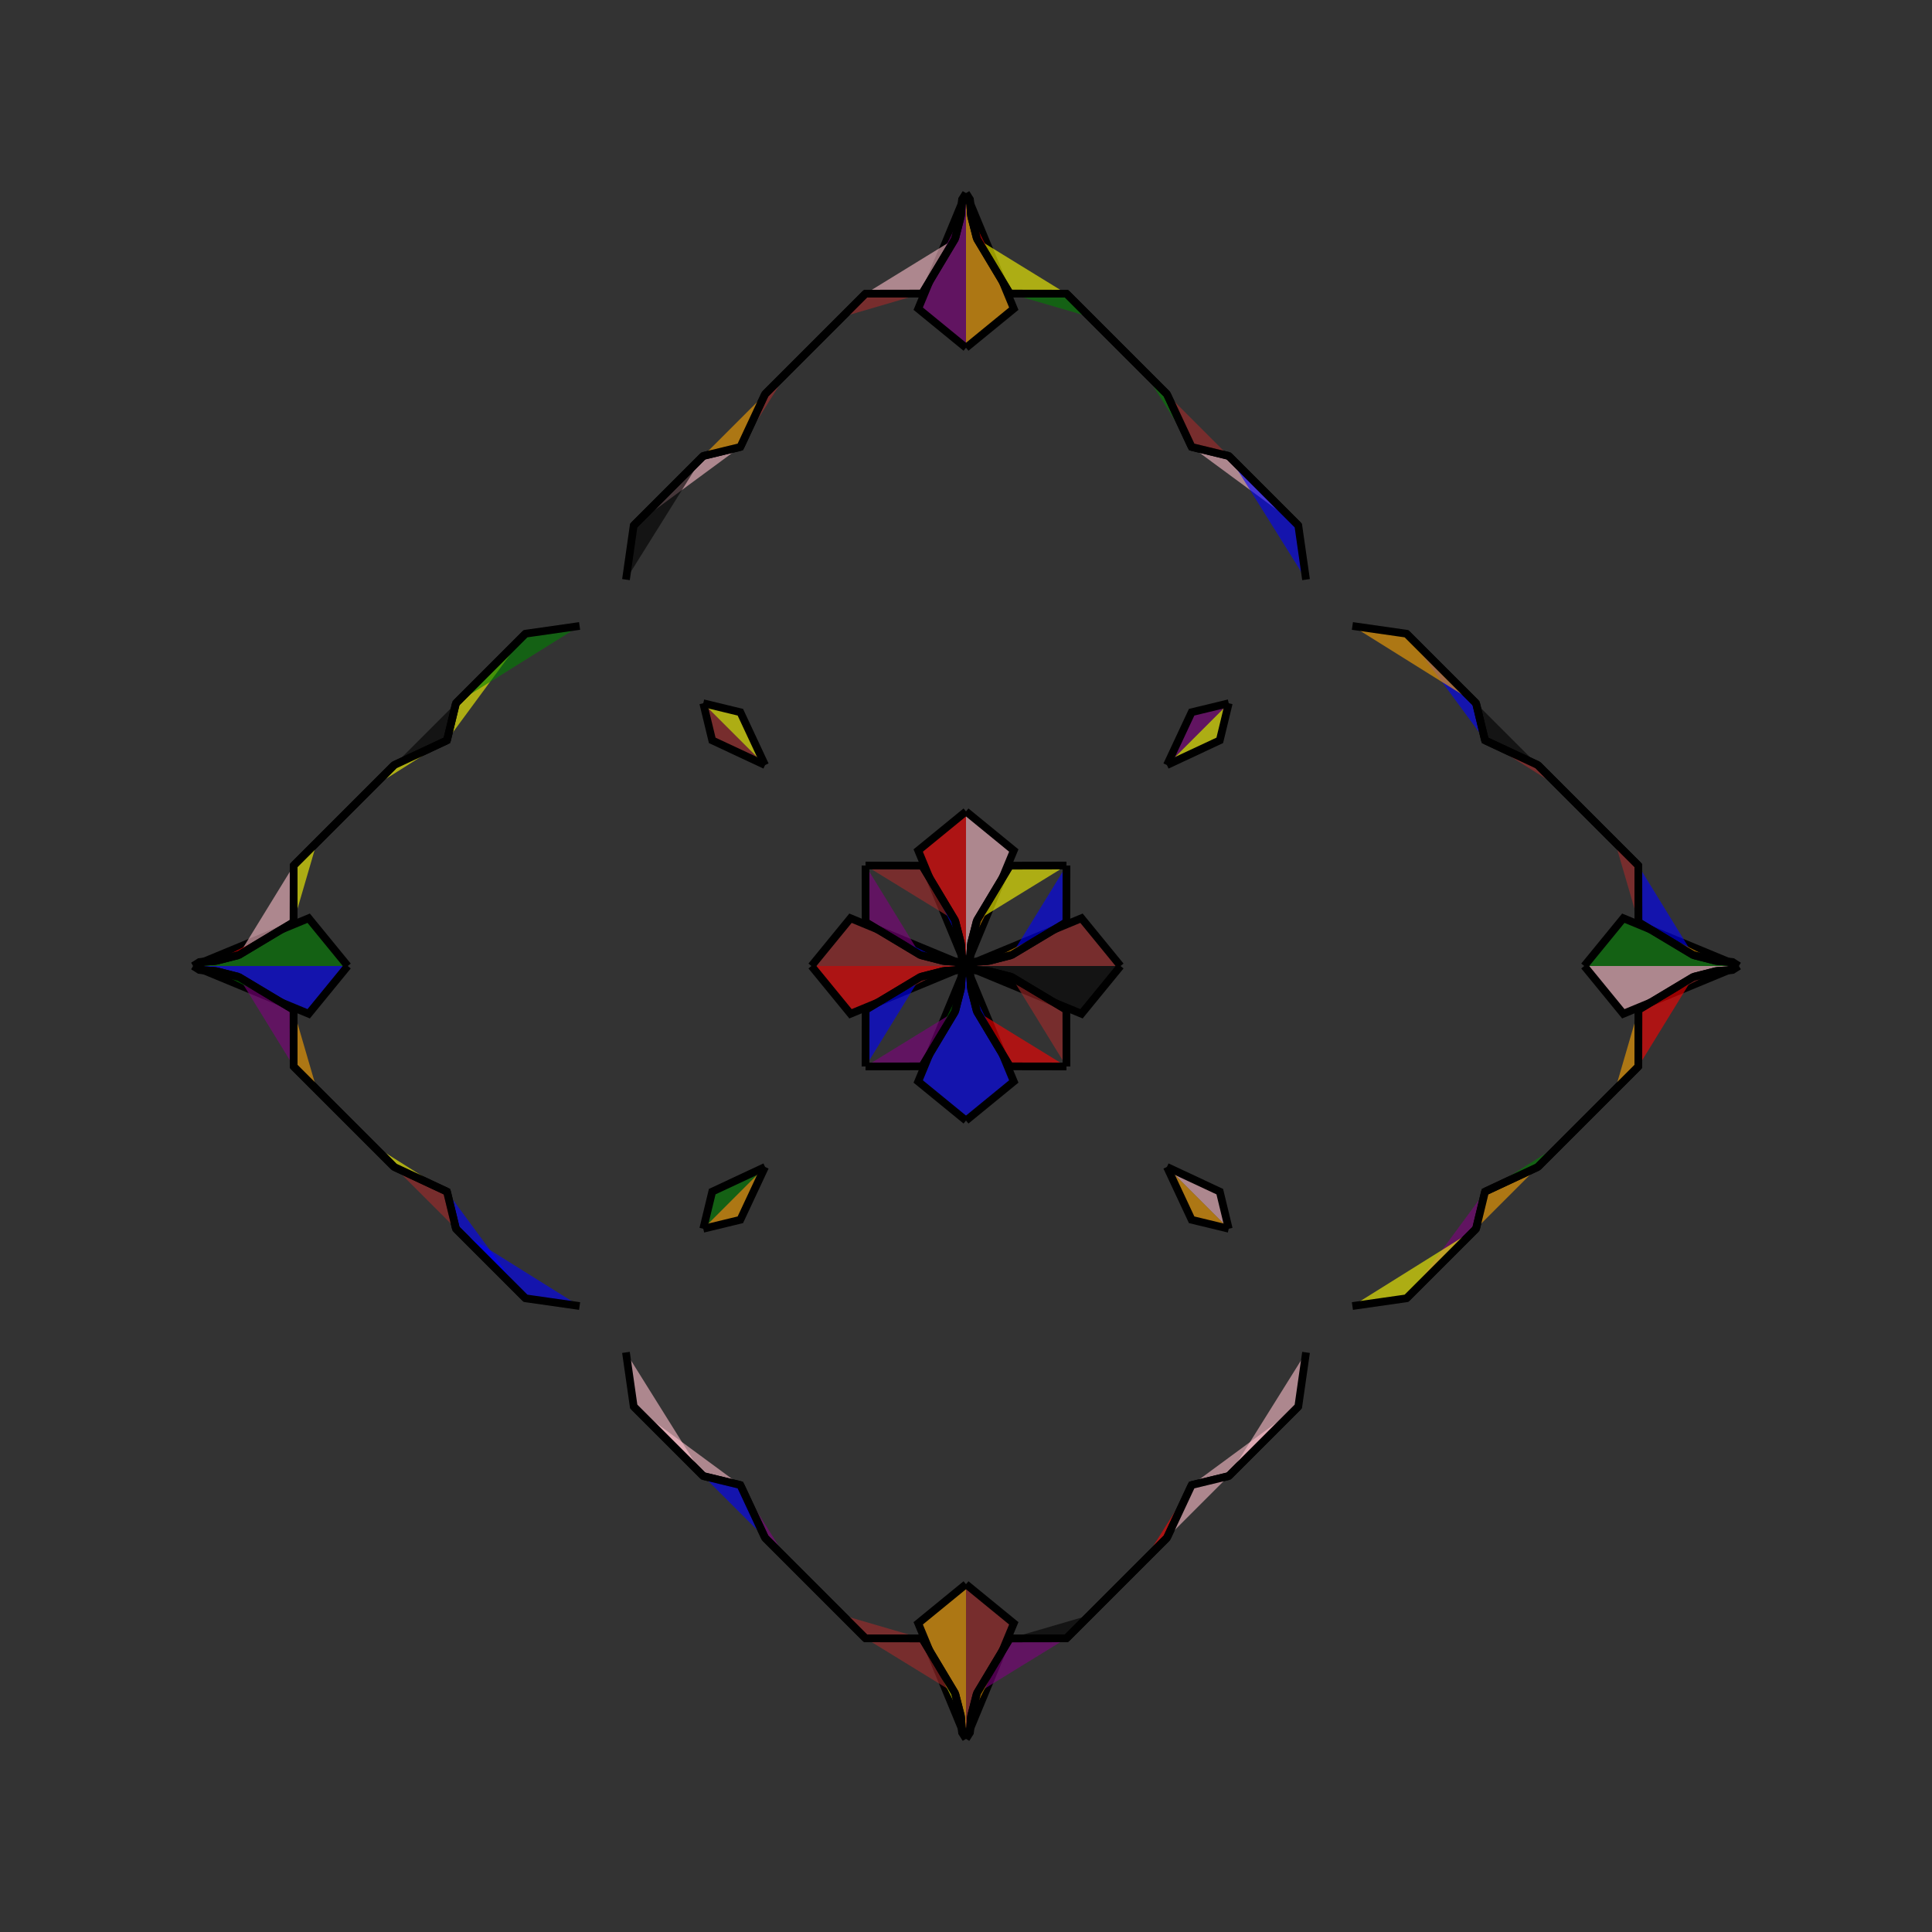 <?xml version="1.0" encoding="UTF-8"?>
<svg xmlns="http://www.w3.org/2000/svg" xmlns:xlink="http://www.w3.org/1999/xlink"
     width="250" height="250" viewBox="-125.0 -125.0 250 250">
<rect x="-125.0" y="-125.0" width="250" height="250" fill="#333333" stroke="none"/>
<defs>
</defs>
<path d="M0.0,-0.0 L14.943,-6.183 L20.0,-0.0" fill="brown" fill-opacity="0.6" stroke="black" stroke-width="1" />
<path d="M0.0,-0.0 L14.943,6.183 L20.0,-0.0" fill="black" fill-opacity="0.6" stroke="black" stroke-width="1" />
<path d="M43.0,57.0 L34.0,66.0 L29.198,67.162" fill="pink" fill-opacity="0.6" stroke="black" stroke-width="1" />
<path d="M43.0,-57.0 L34.0,-66.0 L29.198,-67.162" fill="pink" fill-opacity="0.6" stroke="black" stroke-width="1" />
<path d="M44.0,50.0 L43.0,57.0 L34.0,66.0" fill="pink" fill-opacity="0.6" stroke="black" stroke-width="1" />
<path d="M44.0,-50.0 L43.0,-57.0 L34.0,-66.0" fill="blue" fill-opacity="0.6" stroke="black" stroke-width="1" />
<path d="M34.0,-34.0 L32.838,-29.198 L26.0,-26.0" fill="yellow" fill-opacity="0.6" stroke="black" stroke-width="1" />
<path d="M34.0,34.0 L32.838,29.198 L26.0,26.0" fill="pink" fill-opacity="0.6" stroke="black" stroke-width="1" />
<path d="M29.198,67.162 L26.0,74.0 L23.0,77.0" fill="red" fill-opacity="0.6" stroke="black" stroke-width="1" />
<path d="M29.198,-67.162 L26.0,-74.0 L23.0,-77.0" fill="green" fill-opacity="0.6" stroke="black" stroke-width="1" />
<path d="M26.0,74.0 L23.0,77.0 L16.0,84.0" fill="brown" fill-opacity="0.6" stroke="black" stroke-width="1" />
<path d="M26.0,-74.0 L23.0,-77.0 L16.0,-84.0" fill="brown" fill-opacity="0.6" stroke="black" stroke-width="1" />
<path d="M23.0,77.0 L16.0,84.0 L13.0,87.0" fill="yellow" fill-opacity="0.6" stroke="black" stroke-width="1" />
<path d="M23.0,-77.0 L16.0,-84.0 L13.0,-87.0" fill="orange" fill-opacity="0.6" stroke="black" stroke-width="1" />
<path d="M16.0,84.0 L13.0,87.0 L5.668,87.013" fill="black" fill-opacity="0.6" stroke="black" stroke-width="1" />
<path d="M16.0,-84.0 L13.0,-87.0 L5.668,-87.013" fill="green" fill-opacity="0.6" stroke="black" stroke-width="1" />
<path d="M13.0,-13.0 L12.987,-5.668 L5.875,-1.406" fill="blue" fill-opacity="0.6" stroke="black" stroke-width="1" />
<path d="M13.0,13.0 L12.987,5.668 L5.875,1.406" fill="brown" fill-opacity="0.6" stroke="black" stroke-width="1" />
<path d="M12.987,-5.668 L5.875,-1.406 L2.908,-0.648" fill="orange" fill-opacity="0.6" stroke="black" stroke-width="1" />
<path d="M12.987,5.668 L5.875,1.406 L2.908,0.648" fill="black" fill-opacity="0.6" stroke="black" stroke-width="1" />
<path d="M5.875,-1.406 L2.908,-0.648 L0.792,-0.507" fill="green" fill-opacity="0.6" stroke="black" stroke-width="1" />
<path d="M5.875,1.406 L2.908,0.648 L0.792,0.507" fill="red" fill-opacity="0.6" stroke="black" stroke-width="1" />
<path d="M2.908,-0.648 L0.792,-0.507 L0.0,-0.0" fill="pink" fill-opacity="0.6" stroke="black" stroke-width="1" />
<path d="M2.908,0.648 L0.792,0.507 L0.0,-0.0" fill="yellow" fill-opacity="0.6" stroke="black" stroke-width="1" />
<path d="M0.0,-0.0 L-14.943,-6.183 L-20.0,-0.0" fill="brown" fill-opacity="0.6" stroke="black" stroke-width="1" />
<path d="M0.0,-0.0 L-14.943,6.183 L-20.0,-0.0" fill="red" fill-opacity="0.6" stroke="black" stroke-width="1" />
<path d="M-43.0,57.0 L-34.0,66.0 L-29.198,67.162" fill="pink" fill-opacity="0.6" stroke="black" stroke-width="1" />
<path d="M-43.0,-57.0 L-34.0,-66.0 L-29.198,-67.162" fill="pink" fill-opacity="0.6" stroke="black" stroke-width="1" />
<path d="M-44.0,50.0 L-43.0,57.0 L-34.0,66.0" fill="pink" fill-opacity="0.6" stroke="black" stroke-width="1" />
<path d="M-44.0,-50.0 L-43.0,-57.0 L-34.0,-66.0" fill="black" fill-opacity="0.6" stroke="black" stroke-width="1" />
<path d="M-34.0,-34.0 L-32.838,-29.198 L-26.0,-26.0" fill="brown" fill-opacity="0.6" stroke="black" stroke-width="1" />
<path d="M-34.0,34.0 L-32.838,29.198 L-26.0,26.0" fill="green" fill-opacity="0.6" stroke="black" stroke-width="1" />
<path d="M-29.198,67.162 L-26.0,74.0 L-23.0,77.0" fill="purple" fill-opacity="0.6" stroke="black" stroke-width="1" />
<path d="M-29.198,-67.162 L-26.0,-74.0 L-23.0,-77.0" fill="brown" fill-opacity="0.6" stroke="black" stroke-width="1" />
<path d="M-26.0,74.0 L-23.0,77.0 L-16.0,84.0" fill="red" fill-opacity="0.6" stroke="black" stroke-width="1" />
<path d="M-26.0,-74.0 L-23.0,-77.0 L-16.0,-84.0" fill="pink" fill-opacity="0.6" stroke="black" stroke-width="1" />
<path d="M-23.0,77.0 L-16.0,84.0 L-13.0,87.0" fill="pink" fill-opacity="0.6" stroke="black" stroke-width="1" />
<path d="M-23.0,-77.0 L-16.0,-84.0 L-13.0,-87.0" fill="pink" fill-opacity="0.6" stroke="black" stroke-width="1" />
<path d="M-16.0,84.0 L-13.0,87.0 L-5.668,87.013" fill="brown" fill-opacity="0.6" stroke="black" stroke-width="1" />
<path d="M-16.0,-84.0 L-13.0,-87.0 L-5.668,-87.013" fill="brown" fill-opacity="0.6" stroke="black" stroke-width="1" />
<path d="M-13.0,-13.0 L-12.987,-5.668 L-5.875,-1.406" fill="purple" fill-opacity="0.6" stroke="black" stroke-width="1" />
<path d="M-13.0,13.0 L-12.987,5.668 L-5.875,1.406" fill="blue" fill-opacity="0.6" stroke="black" stroke-width="1" />
<path d="M-12.987,-5.668 L-5.875,-1.406 L-2.908,-0.648" fill="blue" fill-opacity="0.6" stroke="black" stroke-width="1" />
<path d="M-12.987,5.668 L-5.875,1.406 L-2.908,0.648" fill="brown" fill-opacity="0.6" stroke="black" stroke-width="1" />
<path d="M-5.875,-1.406 L-2.908,-0.648 L-0.792,-0.507" fill="yellow" fill-opacity="0.6" stroke="black" stroke-width="1" />
<path d="M-5.875,1.406 L-2.908,0.648 L-0.792,0.507" fill="green" fill-opacity="0.6" stroke="black" stroke-width="1" />
<path d="M-2.908,-0.648 L-0.792,-0.507 L0.0,-0.0" fill="brown" fill-opacity="0.6" stroke="black" stroke-width="1" />
<path d="M-2.908,0.648 L-0.792,0.507 L0.0,-0.0" fill="purple" fill-opacity="0.6" stroke="black" stroke-width="1" />
<path d="M100.0,-0.0 L85.057,6.183 L80.0,-0.0" fill="pink" fill-opacity="0.6" stroke="black" stroke-width="1" />
<path d="M100.0,-0.0 L85.057,-6.183 L80.0,-0.0" fill="green" fill-opacity="0.6" stroke="black" stroke-width="1" />
<path d="M57.0,43.0 L66.0,34.0 L67.162,29.198" fill="purple" fill-opacity="0.6" stroke="black" stroke-width="1" />
<path d="M57.0,-43.0 L66.0,-34.0 L67.162,-29.198" fill="blue" fill-opacity="0.6" stroke="black" stroke-width="1" />
<path d="M50.0,44.0 L57.0,43.0 L66.0,34.0" fill="yellow" fill-opacity="0.6" stroke="black" stroke-width="1" />
<path d="M50.0,-44.0 L57.0,-43.0 L66.0,-34.0" fill="orange" fill-opacity="0.6" stroke="black" stroke-width="1" />
<path d="M66.0,34.0 L67.162,29.198 L74.0,26.0" fill="orange" fill-opacity="0.6" stroke="black" stroke-width="1" />
<path d="M66.0,-34.0 L67.162,-29.198 L74.0,-26.0" fill="black" fill-opacity="0.6" stroke="black" stroke-width="1" />
<path d="M67.162,29.198 L74.0,26.0 L77.0,23.0" fill="green" fill-opacity="0.6" stroke="black" stroke-width="1" />
<path d="M67.162,-29.198 L74.0,-26.0 L77.0,-23.0" fill="brown" fill-opacity="0.6" stroke="black" stroke-width="1" />
<path d="M74.0,26.0 L77.0,23.0 L84.0,16.0" fill="brown" fill-opacity="0.6" stroke="black" stroke-width="1" />
<path d="M74.0,-26.0 L77.0,-23.0 L84.0,-16.0" fill="red" fill-opacity="0.6" stroke="black" stroke-width="1" />
<path d="M77.0,23.0 L84.0,16.0 L87.0,13.0" fill="brown" fill-opacity="0.6" stroke="black" stroke-width="1" />
<path d="M77.0,-23.0 L84.0,-16.0 L87.0,-13.0" fill="orange" fill-opacity="0.6" stroke="black" stroke-width="1" />
<path d="M84.0,16.0 L87.0,13.0 L87.013,5.668" fill="orange" fill-opacity="0.6" stroke="black" stroke-width="1" />
<path d="M84.0,-16.0 L87.0,-13.0 L87.013,-5.668" fill="brown" fill-opacity="0.6" stroke="black" stroke-width="1" />
<path d="M87.0,13.0 L87.013,5.668 L94.125,1.406" fill="red" fill-opacity="0.6" stroke="black" stroke-width="1" />
<path d="M87.0,-13.0 L87.013,-5.668 L94.125,-1.406" fill="blue" fill-opacity="0.6" stroke="black" stroke-width="1" />
<path d="M87.013,5.668 L94.125,1.406 L97.092,0.648" fill="brown" fill-opacity="0.6" stroke="black" stroke-width="1" />
<path d="M87.013,-5.668 L94.125,-1.406 L97.092,-0.648" fill="orange" fill-opacity="0.6" stroke="black" stroke-width="1" />
<path d="M94.125,1.406 L97.092,0.648 L99.208,0.507" fill="blue" fill-opacity="0.6" stroke="black" stroke-width="1" />
<path d="M94.125,-1.406 L97.092,-0.648 L99.208,-0.507" fill="green" fill-opacity="0.6" stroke="black" stroke-width="1" />
<path d="M97.092,0.648 L99.208,0.507 L100.0,-0.0" fill="brown" fill-opacity="0.6" stroke="black" stroke-width="1" />
<path d="M97.092,-0.648 L99.208,-0.507 L100.0,-0.0" fill="purple" fill-opacity="0.6" stroke="black" stroke-width="1" />
<path d="M0.0,-0.0 L6.183,-14.943 L0.0,-20.0" fill="pink" fill-opacity="0.6" stroke="black" stroke-width="1" />
<path d="M0.0,-0.0 L6.183,14.943 L0.0,20.0" fill="blue" fill-opacity="0.6" stroke="black" stroke-width="1" />
<path d="M0.0,100.0 L6.183,85.057 L0.0,80.0" fill="brown" fill-opacity="0.6" stroke="black" stroke-width="1" />
<path d="M0.0,-100.0 L6.183,-85.057 L0.0,-80.0" fill="orange" fill-opacity="0.6" stroke="black" stroke-width="1" />
<path d="M34.0,-34.0 L29.198,-32.838 L26.0,-26.0" fill="purple" fill-opacity="0.6" stroke="black" stroke-width="1" />
<path d="M34.0,34.0 L29.198,32.838 L26.0,26.0" fill="orange" fill-opacity="0.6" stroke="black" stroke-width="1" />
<path d="M34.0,66.0 L29.198,67.162 L26.0,74.0" fill="pink" fill-opacity="0.6" stroke="black" stroke-width="1" />
<path d="M34.0,-66.0 L29.198,-67.162 L26.0,-74.0" fill="brown" fill-opacity="0.6" stroke="black" stroke-width="1" />
<path d="M13.0,-13.0 L5.668,-12.987 L1.406,-5.875" fill="yellow" fill-opacity="0.6" stroke="black" stroke-width="1" />
<path d="M13.0,13.0 L5.668,12.987 L1.406,5.875" fill="red" fill-opacity="0.6" stroke="black" stroke-width="1" />
<path d="M13.0,87.0 L5.668,87.013 L1.406,94.125" fill="purple" fill-opacity="0.6" stroke="black" stroke-width="1" />
<path d="M13.0,-87.0 L5.668,-87.013 L1.406,-94.125" fill="yellow" fill-opacity="0.6" stroke="black" stroke-width="1" />
<path d="M5.668,-12.987 L1.406,-5.875 L0.648,-2.908" fill="orange" fill-opacity="0.6" stroke="black" stroke-width="1" />
<path d="M5.668,12.987 L1.406,5.875 L0.648,2.908" fill="blue" fill-opacity="0.6" stroke="black" stroke-width="1" />
<path d="M5.668,87.013 L1.406,94.125 L0.648,97.092" fill="orange" fill-opacity="0.6" stroke="black" stroke-width="1" />
<path d="M5.668,-87.013 L1.406,-94.125 L0.648,-97.092" fill="red" fill-opacity="0.6" stroke="black" stroke-width="1" />
<path d="M1.406,-5.875 L0.648,-2.908 L0.507,-0.792" fill="purple" fill-opacity="0.6" stroke="black" stroke-width="1" />
<path d="M1.406,5.875 L0.648,2.908 L0.507,0.792" fill="blue" fill-opacity="0.6" stroke="black" stroke-width="1" />
<path d="M1.406,94.125 L0.648,97.092 L0.507,99.208" fill="yellow" fill-opacity="0.6" stroke="black" stroke-width="1" />
<path d="M1.406,-94.125 L0.648,-97.092 L0.507,-99.208" fill="blue" fill-opacity="0.6" stroke="black" stroke-width="1" />
<path d="M0.648,-2.908 L0.507,-0.792 L0.0,-0.0" fill="yellow" fill-opacity="0.6" stroke="black" stroke-width="1" />
<path d="M0.648,2.908 L0.507,0.792 L0.0,-0.0" fill="pink" fill-opacity="0.6" stroke="black" stroke-width="1" />
<path d="M0.648,97.092 L0.507,99.208 L0.0,100.0" fill="brown" fill-opacity="0.6" stroke="black" stroke-width="1" />
<path d="M0.648,-97.092 L0.507,-99.208 L0.0,-100.0" fill="brown" fill-opacity="0.6" stroke="black" stroke-width="1" />
<path d="M0.0,100.0 L-6.183,85.057 L0.0,80.0" fill="orange" fill-opacity="0.6" stroke="black" stroke-width="1" />
<path d="M0.0,-0.0 L-6.183,-14.943 L0.0,-20.0" fill="red" fill-opacity="0.6" stroke="black" stroke-width="1" />
<path d="M0.0,-0.0 L-6.183,14.943 L0.0,20.0" fill="blue" fill-opacity="0.6" stroke="black" stroke-width="1" />
<path d="M0.0,-100.0 L-6.183,-85.057 L0.0,-80.0" fill="purple" fill-opacity="0.6" stroke="black" stroke-width="1" />
<path d="M-34.0,66.0 L-29.198,67.162 L-26.0,74.0" fill="blue" fill-opacity="0.6" stroke="black" stroke-width="1" />
<path d="M-34.0,-34.0 L-29.198,-32.838 L-26.0,-26.0" fill="yellow" fill-opacity="0.6" stroke="black" stroke-width="1" />
<path d="M-34.0,34.0 L-29.198,32.838 L-26.0,26.0" fill="orange" fill-opacity="0.6" stroke="black" stroke-width="1" />
<path d="M-34.0,-66.0 L-29.198,-67.162 L-26.0,-74.0" fill="orange" fill-opacity="0.6" stroke="black" stroke-width="1" />
<path d="M-13.0,87.0 L-5.668,87.013 L-1.406,94.125" fill="brown" fill-opacity="0.6" stroke="black" stroke-width="1" />
<path d="M-13.0,-13.0 L-5.668,-12.987 L-1.406,-5.875" fill="brown" fill-opacity="0.6" stroke="black" stroke-width="1" />
<path d="M-13.0,13.0 L-5.668,12.987 L-1.406,5.875" fill="purple" fill-opacity="0.6" stroke="black" stroke-width="1" />
<path d="M-13.0,-87.0 L-5.668,-87.013 L-1.406,-94.125" fill="pink" fill-opacity="0.6" stroke="black" stroke-width="1" />
<path d="M-5.668,87.013 L-1.406,94.125 L-0.648,97.092" fill="yellow" fill-opacity="0.6" stroke="black" stroke-width="1" />
<path d="M-5.668,-12.987 L-1.406,-5.875 L-0.648,-2.908" fill="blue" fill-opacity="0.6" stroke="black" stroke-width="1" />
<path d="M-5.668,12.987 L-1.406,5.875 L-0.648,2.908" fill="green" fill-opacity="0.6" stroke="black" stroke-width="1" />
<path d="M-5.668,-87.013 L-1.406,-94.125 L-0.648,-97.092" fill="purple" fill-opacity="0.6" stroke="black" stroke-width="1" />
<path d="M-1.406,94.125 L-0.648,97.092 L-0.507,99.208" fill="black" fill-opacity="0.6" stroke="black" stroke-width="1" />
<path d="M-1.406,-5.875 L-0.648,-2.908 L-0.507,-0.792" fill="brown" fill-opacity="0.6" stroke="black" stroke-width="1" />
<path d="M-1.406,5.875 L-0.648,2.908 L-0.507,0.792" fill="blue" fill-opacity="0.6" stroke="black" stroke-width="1" />
<path d="M-1.406,-94.125 L-0.648,-97.092 L-0.507,-99.208" fill="purple" fill-opacity="0.6" stroke="black" stroke-width="1" />
<path d="M-0.648,97.092 L-0.507,99.208 L0.0,100.0" fill="red" fill-opacity="0.6" stroke="black" stroke-width="1" />
<path d="M-0.648,-2.908 L-0.507,-0.792 L0.0,-0.0" fill="orange" fill-opacity="0.6" stroke="black" stroke-width="1" />
<path d="M-0.648,2.908 L-0.507,0.792 L0.0,-0.0" fill="black" fill-opacity="0.6" stroke="black" stroke-width="1" />
<path d="M-0.648,-97.092 L-0.507,-99.208 L0.0,-100.0" fill="pink" fill-opacity="0.6" stroke="black" stroke-width="1" />
<path d="M-100.0,-0.0 L-85.057,-6.183 L-80.0,-0.0" fill="green" fill-opacity="0.6" stroke="black" stroke-width="1" />
<path d="M-100.0,-0.0 L-85.057,6.183 L-80.0,-0.0" fill="blue" fill-opacity="0.6" stroke="black" stroke-width="1" />
<path d="M-57.0,-43.0 L-66.0,-34.0 L-67.162,-29.198" fill="yellow" fill-opacity="0.6" stroke="black" stroke-width="1" />
<path d="M-57.0,43.0 L-66.0,34.0 L-67.162,29.198" fill="blue" fill-opacity="0.6" stroke="black" stroke-width="1" />
<path d="M-50.0,-44.0 L-57.0,-43.0 L-66.0,-34.0" fill="green" fill-opacity="0.6" stroke="black" stroke-width="1" />
<path d="M-50.0,44.0 L-57.0,43.0 L-66.0,34.0" fill="blue" fill-opacity="0.6" stroke="black" stroke-width="1" />
<path d="M-66.0,-34.0 L-67.162,-29.198 L-74.0,-26.0" fill="black" fill-opacity="0.6" stroke="black" stroke-width="1" />
<path d="M-66.0,34.0 L-67.162,29.198 L-74.0,26.0" fill="brown" fill-opacity="0.6" stroke="black" stroke-width="1" />
<path d="M-67.162,-29.198 L-74.0,-26.0 L-77.0,-23.0" fill="yellow" fill-opacity="0.6" stroke="black" stroke-width="1" />
<path d="M-67.162,29.198 L-74.0,26.0 L-77.0,23.0" fill="yellow" fill-opacity="0.6" stroke="black" stroke-width="1" />
<path d="M-74.0,-26.0 L-77.0,-23.0 L-84.0,-16.0" fill="blue" fill-opacity="0.6" stroke="black" stroke-width="1" />
<path d="M-74.0,26.0 L-77.0,23.0 L-84.0,16.0" fill="black" fill-opacity="0.6" stroke="black" stroke-width="1" />
<path d="M-77.0,-23.0 L-84.0,-16.0 L-87.0,-13.0" fill="green" fill-opacity="0.6" stroke="black" stroke-width="1" />
<path d="M-77.0,23.0 L-84.0,16.0 L-87.0,13.0" fill="pink" fill-opacity="0.6" stroke="black" stroke-width="1" />
<path d="M-84.0,-16.0 L-87.0,-13.0 L-87.013,-5.668" fill="yellow" fill-opacity="0.6" stroke="black" stroke-width="1" />
<path d="M-84.0,16.0 L-87.0,13.0 L-87.013,5.668" fill="orange" fill-opacity="0.6" stroke="black" stroke-width="1" />
<path d="M-87.0,-13.0 L-87.013,-5.668 L-94.125,-1.406" fill="pink" fill-opacity="0.6" stroke="black" stroke-width="1" />
<path d="M-87.0,13.0 L-87.013,5.668 L-94.125,1.406" fill="purple" fill-opacity="0.6" stroke="black" stroke-width="1" />
<path d="M-87.013,-5.668 L-94.125,-1.406 L-97.092,-0.648" fill="red" fill-opacity="0.6" stroke="black" stroke-width="1" />
<path d="M-87.013,5.668 L-94.125,1.406 L-97.092,0.648" fill="green" fill-opacity="0.6" stroke="black" stroke-width="1" />
<path d="M-94.125,-1.406 L-97.092,-0.648 L-99.208,-0.507" fill="purple" fill-opacity="0.6" stroke="black" stroke-width="1" />
<path d="M-94.125,1.406 L-97.092,0.648 L-99.208,0.507" fill="yellow" fill-opacity="0.6" stroke="black" stroke-width="1" />
<path d="M-97.092,-0.648 L-99.208,-0.507 L-100.0,-0.0" fill="black" fill-opacity="0.6" stroke="black" stroke-width="1" />
<path d="M-97.092,0.648 L-99.208,0.507 L-100.0,-0.0" fill="green" fill-opacity="0.6" stroke="black" stroke-width="1" />
</svg>